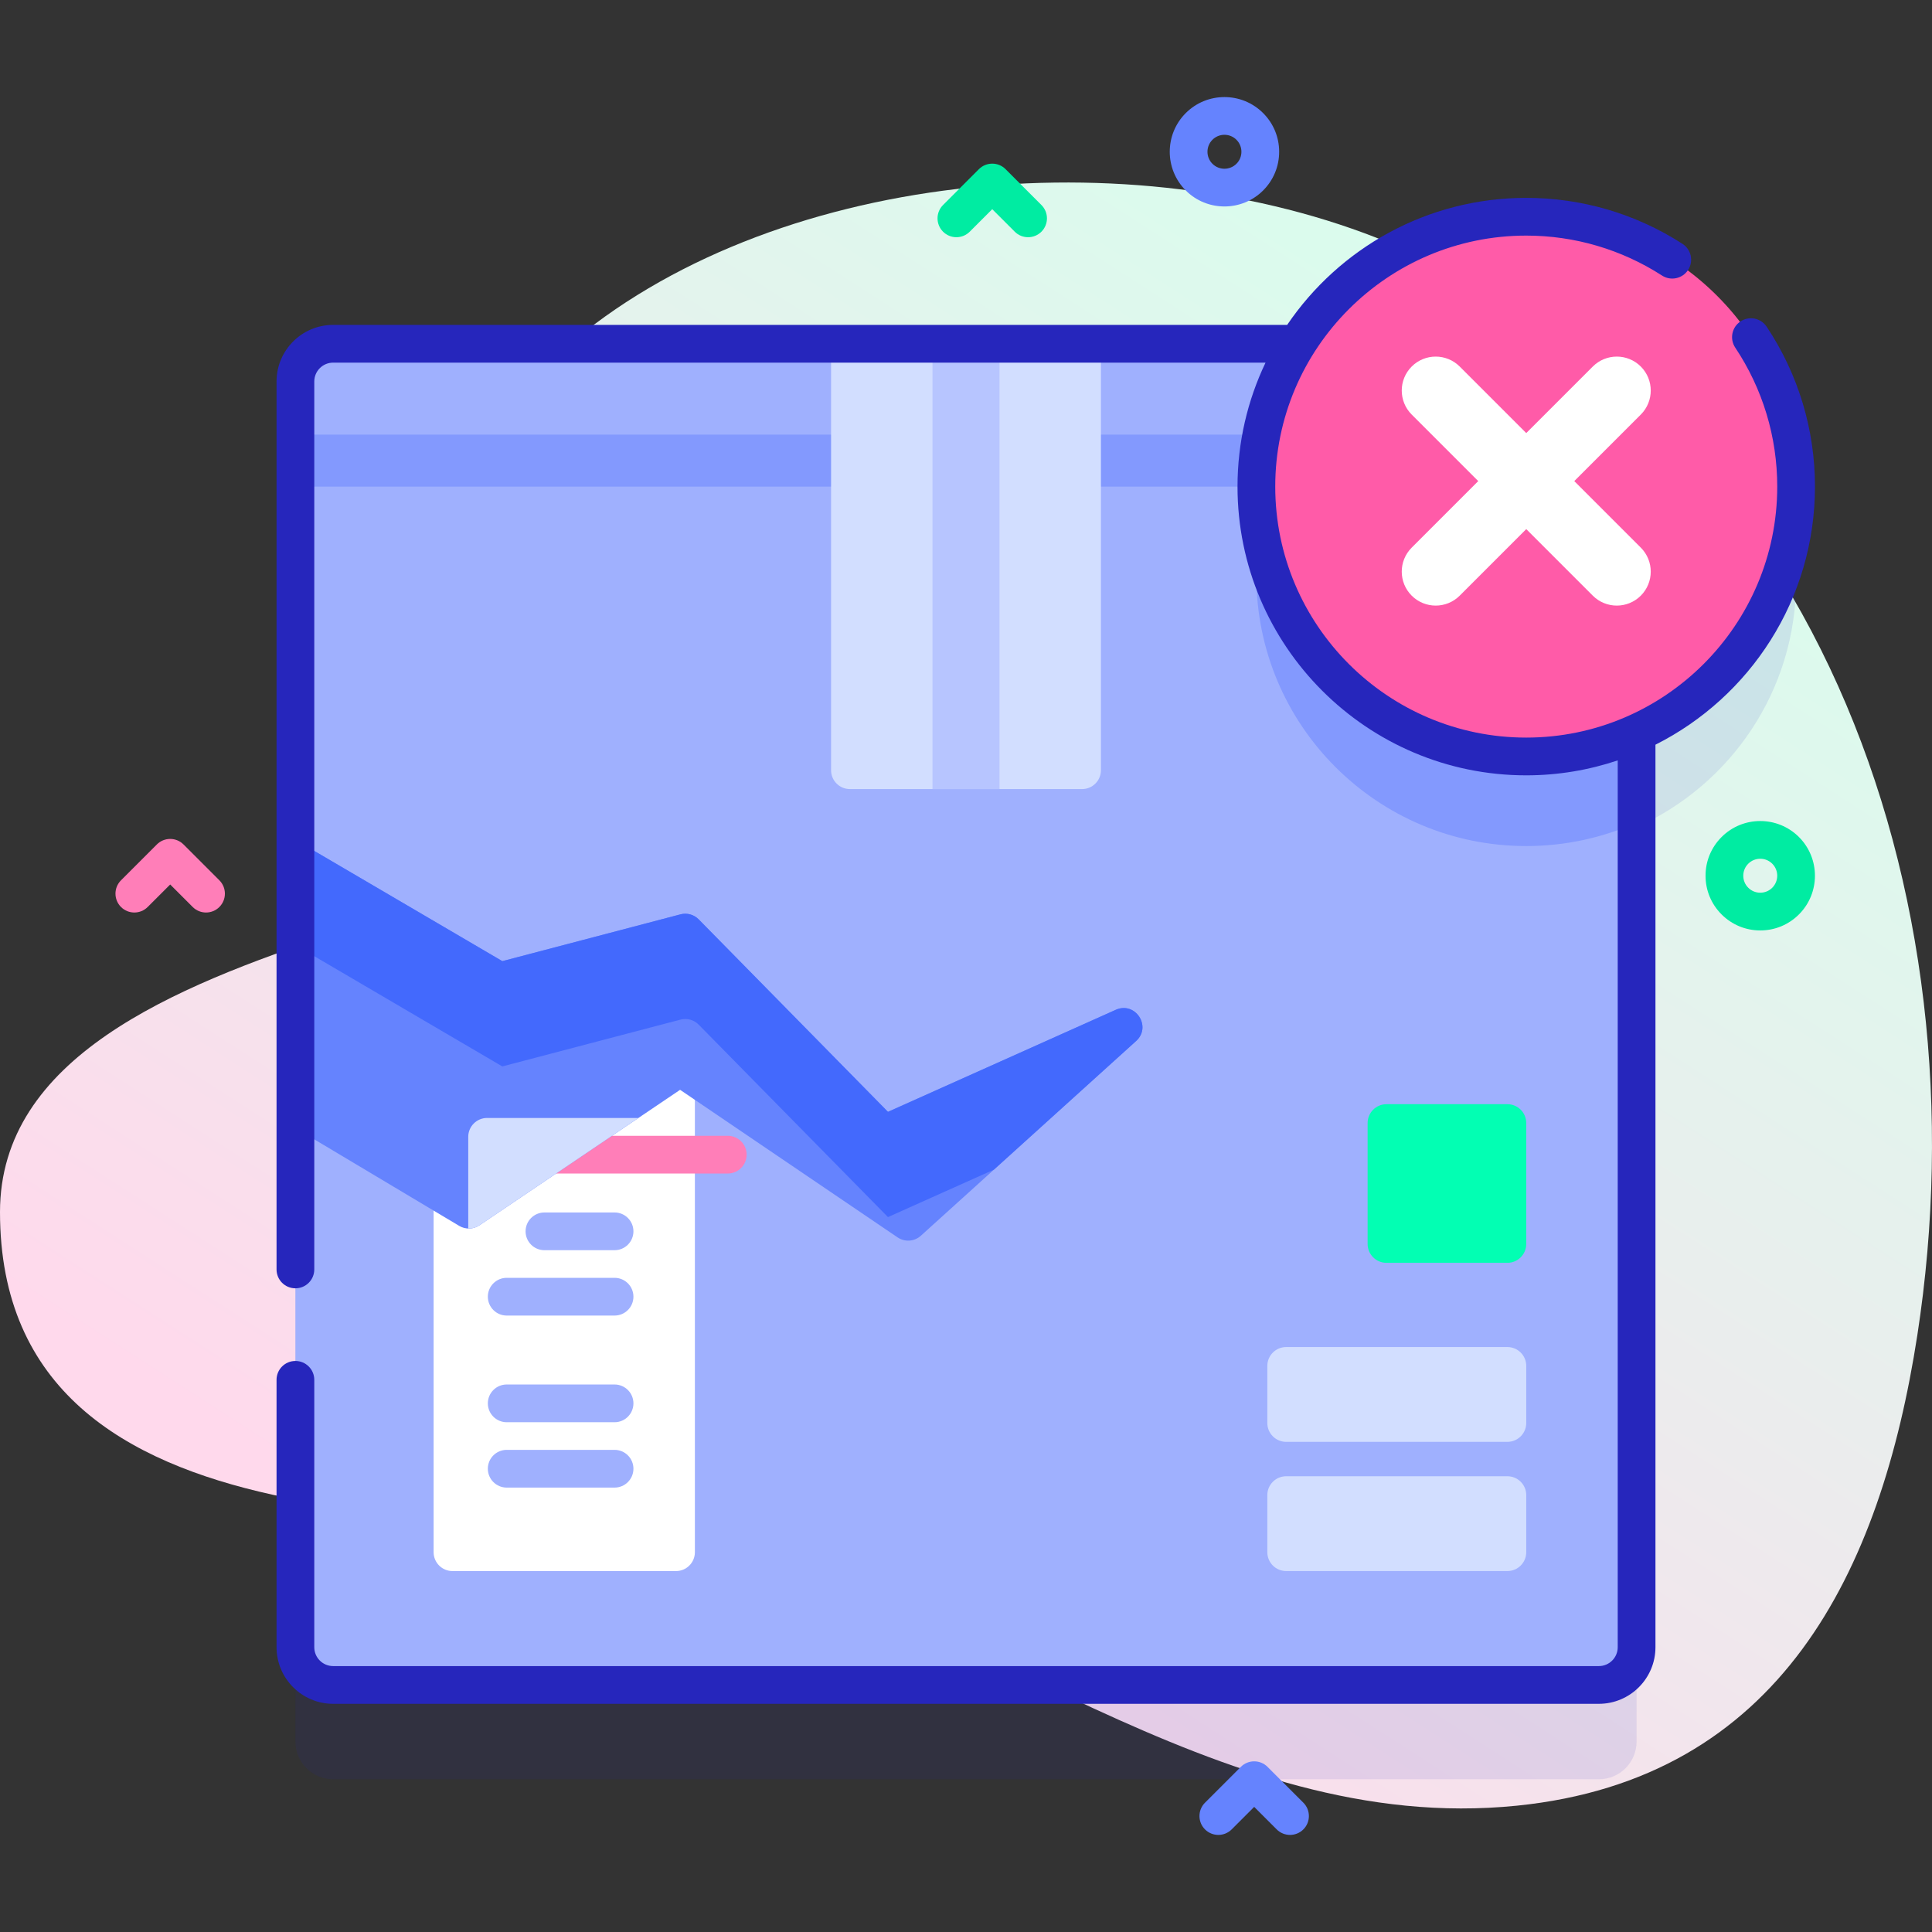 <svg id="Capa_1" enable-background="new 0 0 512 512" height="512" viewBox="0 0 512 512" width="512" xmlns="http://www.w3.org/2000/svg" xmlns:xlink="http://www.w3.org/1999/xlink"><rect x="0" y="0" width="512" height="512" fill="#333333" stroke="none"/><linearGradient id="SVGID_1_" gradientUnits="userSpaceOnUse" x1="420.854" x2="181.854" y1="89.448" y2="460.448"><stop offset=".011" stop-color="#dafced"/><stop offset=".381" stop-color="#e7f0ed"/><stop offset="1" stop-color="#ffd9ec"/></linearGradient><g><g><path d="m364.823 63.027c-69.098-27.035-164.784-16.764-217.662 31.51-37.336 34.085-8.439 43.8 17.016 106.17 18.423 45.14-164.177 38.927-164.177 120.495 0 94.299 132.251 76.424 181.329 87.218 75.036 16.504 140.496 78.242 220.668 70.103 69.795-7.086 96.403-61.855 106.109-124.642 18.082-116.976-26.329-245.094-143.283-290.854z" fill="url(#SVGID_1_)"/></g><g><g><g><g><path d="m475.988 153.952c0-39.498-32.019-71.517-71.517-71.517-25.594 0-48.035 13.454-60.672 33.667h-255.509c-5.53 0-10 4.47-10 10v335.42c0 5.53 4.47 10 10 10h335.42c5.53 0 10-4.47 10-10v-242.307c24.915-11.18 42.278-36.186 42.278-65.263z" fill="#2626bc" opacity=".1"/><path d="m433.71 101.102v335.42c0 5.53-4.47 10-10 10h-335.42c-5.53 0-10-4.47-10-10v-335.42c0-5.53 4.47-10 10-10h335.42c5.53 0 10 4.47 10 10z" fill="#9fb0fe"/><path d="m179.152 416.347h-59.241c-2.761 0-5-2.239-5-5v-122.156c0-2.761 2.239-5 5-5h59.241c2.761 0 5 2.239 5 5v122.156c0 2.761-2.239 5-5 5z" fill="#fff"/><g><path d="m192.866 310.995h-58.583c-2.761 0-5-2.239-5-5s2.239-5 5-5h58.583c2.761 0 5 2.239 5 5s-2.239 5-5 5z" fill="#ff7eb8"/></g><path d="m78.29 222.576 54.827 32.135 47.21-12.399c1.734-.455 3.578.052 4.835 1.33l50.156 51.006 60.367-27.036c5.196-2.327 9.62 4.452 5.398 8.271l-57.054 51.606c-1.709 1.546-4.254 1.723-6.161.429l-57.637-39.106-53.179 35.908c-1.607 1.085-3.696 1.143-5.361.149l-43.404-25.915z" fill="#6583fe"/><path d="m301.08 275.882-37.68 34.08-28.08 12.58-50.16-51c-1.25-1.28-3.1-1.79-4.83-1.33l-47.21 12.4-54.83-32.14v-27.9l54.83 32.14 47.21-12.4c1.73-.46 3.58.05 4.83 1.33l50.16 51.01 60.36-27.04c5.2-2.33 9.63 4.45 5.4 8.27z" fill="#4369fd"/><path d="m433.71 101.102v116.87c-8.92 4.01-18.82 6.24-29.24 6.24-39.5 0-71.52-32.02-71.52-71.51 0-26.22 14.11-49.15 35.16-61.6h55.6c5.53 0 10 4.47 10 10z" fill="#8399fe"/><path d="m78.29 115.182h355.42v13.77h-355.42z" fill="#8399fe"/><path d="m286.758 209.115h-61.517c-2.761 0-5-2.239-5-5v-113.016h71.517v113.016c0 2.761-2.238 5-5 5z" fill="#d2deff"/><path d="m247.12 91.102h17.76v118.01h-17.76z" fill="#b7c5ff"/><g fill="#d2deff"><path d="m399.471 382.108h-58.617c-2.761 0-5-2.239-5-5v-15.128c0-2.761 2.239-5 5-5h58.617c2.761 0 5 2.239 5 5v15.127c0 2.762-2.239 5.001-5 5.001z"/><path d="m399.471 416.347h-58.617c-2.761 0-5-2.239-5-5v-15.127c0-2.761 2.239-5 5-5h58.617c2.761 0 5 2.239 5 5v15.127c0 2.761-2.239 5-5 5z"/></g><path d="m399.471 334.662h-32.04c-2.761 0-5-2.239-5-5v-32.04c0-2.761 2.239-5 5-5h32.04c2.761 0 5 2.239 5 5v32.04c0 2.762-2.239 5-5 5z" fill="#02ffb3"/><g><circle cx="404.471" cy="128.952" fill="#ff5ba8" r="71.517"/><path d="m480.987 128.952c0-15.15-4.43-29.805-12.81-42.38-1.532-2.298-4.637-2.92-6.934-1.388-2.298 1.531-2.92 4.636-1.389 6.934 7.282 10.927 11.132 23.664 11.132 36.834 0 36.677-29.839 66.517-66.517 66.517s-66.517-29.839-66.517-66.517 29.839-66.517 66.517-66.517c12.802 0 25.246 3.662 35.988 10.59 2.321 1.498 5.416.828 6.912-1.492 1.496-2.321.828-5.415-1.492-6.912-12.361-7.972-26.68-12.186-41.408-12.186-26.325 0-49.585 13.365-63.358 33.663h-252.824c-8.271 0-15 6.729-15 15v235.315c0 2.761 2.238 5 5 5s5-2.239 5-5v-235.314c0-2.757 2.243-5 5-5h247.093c-4.756 9.961-7.426 21.1-7.426 32.854 0 42.191 34.325 76.517 76.517 76.517 8.473 0 16.618-1.405 24.242-3.959v235.016c0 2.757-2.243 5-5 5h-335.426c-2.757 0-5-2.243-5-5v-70.86c0-2.761-2.238-5-5-5s-5 2.239-5 5v70.86c0 8.271 6.729 15 15 15h335.426c8.271 0 15-6.729 15-15v-239.178c25.041-12.589 42.274-38.511 42.274-68.397z" fill="#2626bc"/></g></g><path d="m324.49 54.714c-3.714 0-7.426-1.413-10.253-4.24-5.654-5.654-5.654-14.853 0-20.506 5.651-5.652 14.852-5.654 20.505 0 2.739 2.739 4.248 6.38 4.248 10.253 0 3.874-1.509 7.515-4.248 10.254-2.826 2.826-6.54 4.239-10.252 4.239zm0-18.991c-1.152 0-2.305.438-3.183 1.316-1.754 1.754-1.754 4.609 0 6.364 1.755 1.754 4.607 1.756 6.364 0 .851-.85 1.318-1.98 1.318-3.182s-.468-2.332-1.318-3.181c-.877-.878-2.029-1.317-3.181-1.317z" fill="#6583fe"/><path d="m466.488 246.576c-3.874 0-7.515-1.508-10.254-4.248-2.738-2.738-4.247-6.379-4.247-10.252s1.509-7.515 4.248-10.253c5.654-5.654 14.853-5.652 20.505 0h.001c5.652 5.654 5.652 14.853-.001 20.506-2.738 2.739-6.379 4.247-10.252 4.247zm-.001-18.998c-1.151 0-2.304.438-3.182 1.316-.851.85-1.318 1.98-1.318 3.182s.468 2.332 1.318 3.181c.851.851 1.98 1.319 3.183 1.319 1.201 0 2.331-.468 3.181-1.318 1.755-1.755 1.755-4.61 0-6.365-.877-.877-2.029-1.315-3.182-1.315z" fill="#00eca2"/><path d="m54.602 241.826c-1.279 0-2.56-.488-3.535-1.464l-5.965-5.964-5.965 5.964c-1.951 1.952-5.119 1.952-7.07 0-1.953-1.953-1.953-5.119 0-7.071l9.5-9.5c1.951-1.952 5.119-1.952 7.07 0l9.5 9.5c1.953 1.953 1.953 5.119 0 7.071-.976.976-2.256 1.464-3.535 1.464z" fill="#ff7eb8"/><path d="m272.454 62.866c-1.279 0-2.56-.488-3.535-1.464l-5.965-5.964-5.965 5.964c-1.951 1.952-5.119 1.952-7.07 0-1.953-1.953-1.953-5.119 0-7.071l9.5-9.5c1.951-1.952 5.119-1.952 7.07 0l9.5 9.5c1.953 1.953 1.953 5.119 0 7.071-.975.976-2.256 1.464-3.535 1.464z" fill="#00eca2"/><path d="m341.871 486.272c-1.279 0-2.56-.488-3.535-1.464l-5.965-5.964-5.965 5.964c-1.951 1.952-5.119 1.952-7.07 0-1.953-1.953-1.953-5.119 0-7.071l9.5-9.5c1.951-1.952 5.119-1.952 7.07 0l9.5 9.5c1.953 1.953 1.953 5.119 0 7.071-.975.976-2.256 1.464-3.535 1.464z" fill="#6583fe"/></g><path d="m434.83 97.137c-3.514-3.514-9.211-3.514-12.725 0l-17.634 17.634-17.634-17.634c-3.514-3.514-9.211-3.514-12.725 0-3.514 3.514-3.514 9.211 0 12.725l17.634 17.634-17.634 17.634c-3.514 3.514-3.514 9.211 0 12.725 3.514 3.514 9.211 3.514 12.725 0l17.634-17.634 17.634 17.634c3.514 3.514 9.211 3.514 12.725 0 3.514-3.514 3.514-9.211 0-12.725l-17.634-17.634 17.634-17.634c3.514-3.514 3.514-9.211 0-12.725z" fill="#fff"/></g><g><g><g><path d="m162.866 331.316h-18.583c-2.761 0-5-2.239-5-5s2.239-5 5-5h18.583c2.761 0 5 2.239 5 5s-2.239 5-5 5z" fill="#9fb0fe"/></g><g><path d="m162.866 348.637h-28.583c-2.761 0-5-2.239-5-5s2.239-5 5-5h28.583c2.761 0 5 2.239 5 5s-2.239 5-5 5z" fill="#9fb0fe"/></g></g><g><g><path d="m162.866 376.905h-28.583c-2.761 0-5-2.239-5-5s2.239-5 5-5h28.583c2.761 0 5 2.239 5 5s-2.239 5-5 5z" fill="#9fb0fe"/></g><g><path d="m162.866 394.227h-28.583c-2.761 0-5-2.239-5-5s2.239-5 5-5h28.583c2.761 0 5 2.239 5 5s-2.239 5-5 5z" fill="#9fb0fe"/></g></g></g><path d="m169.18 296.272-42.13 28.45c-.89.6-1.92.88-2.96.85v-24.3c0-2.76 2.24-5 5-5z" fill="#d2deff"/></g></g></svg>